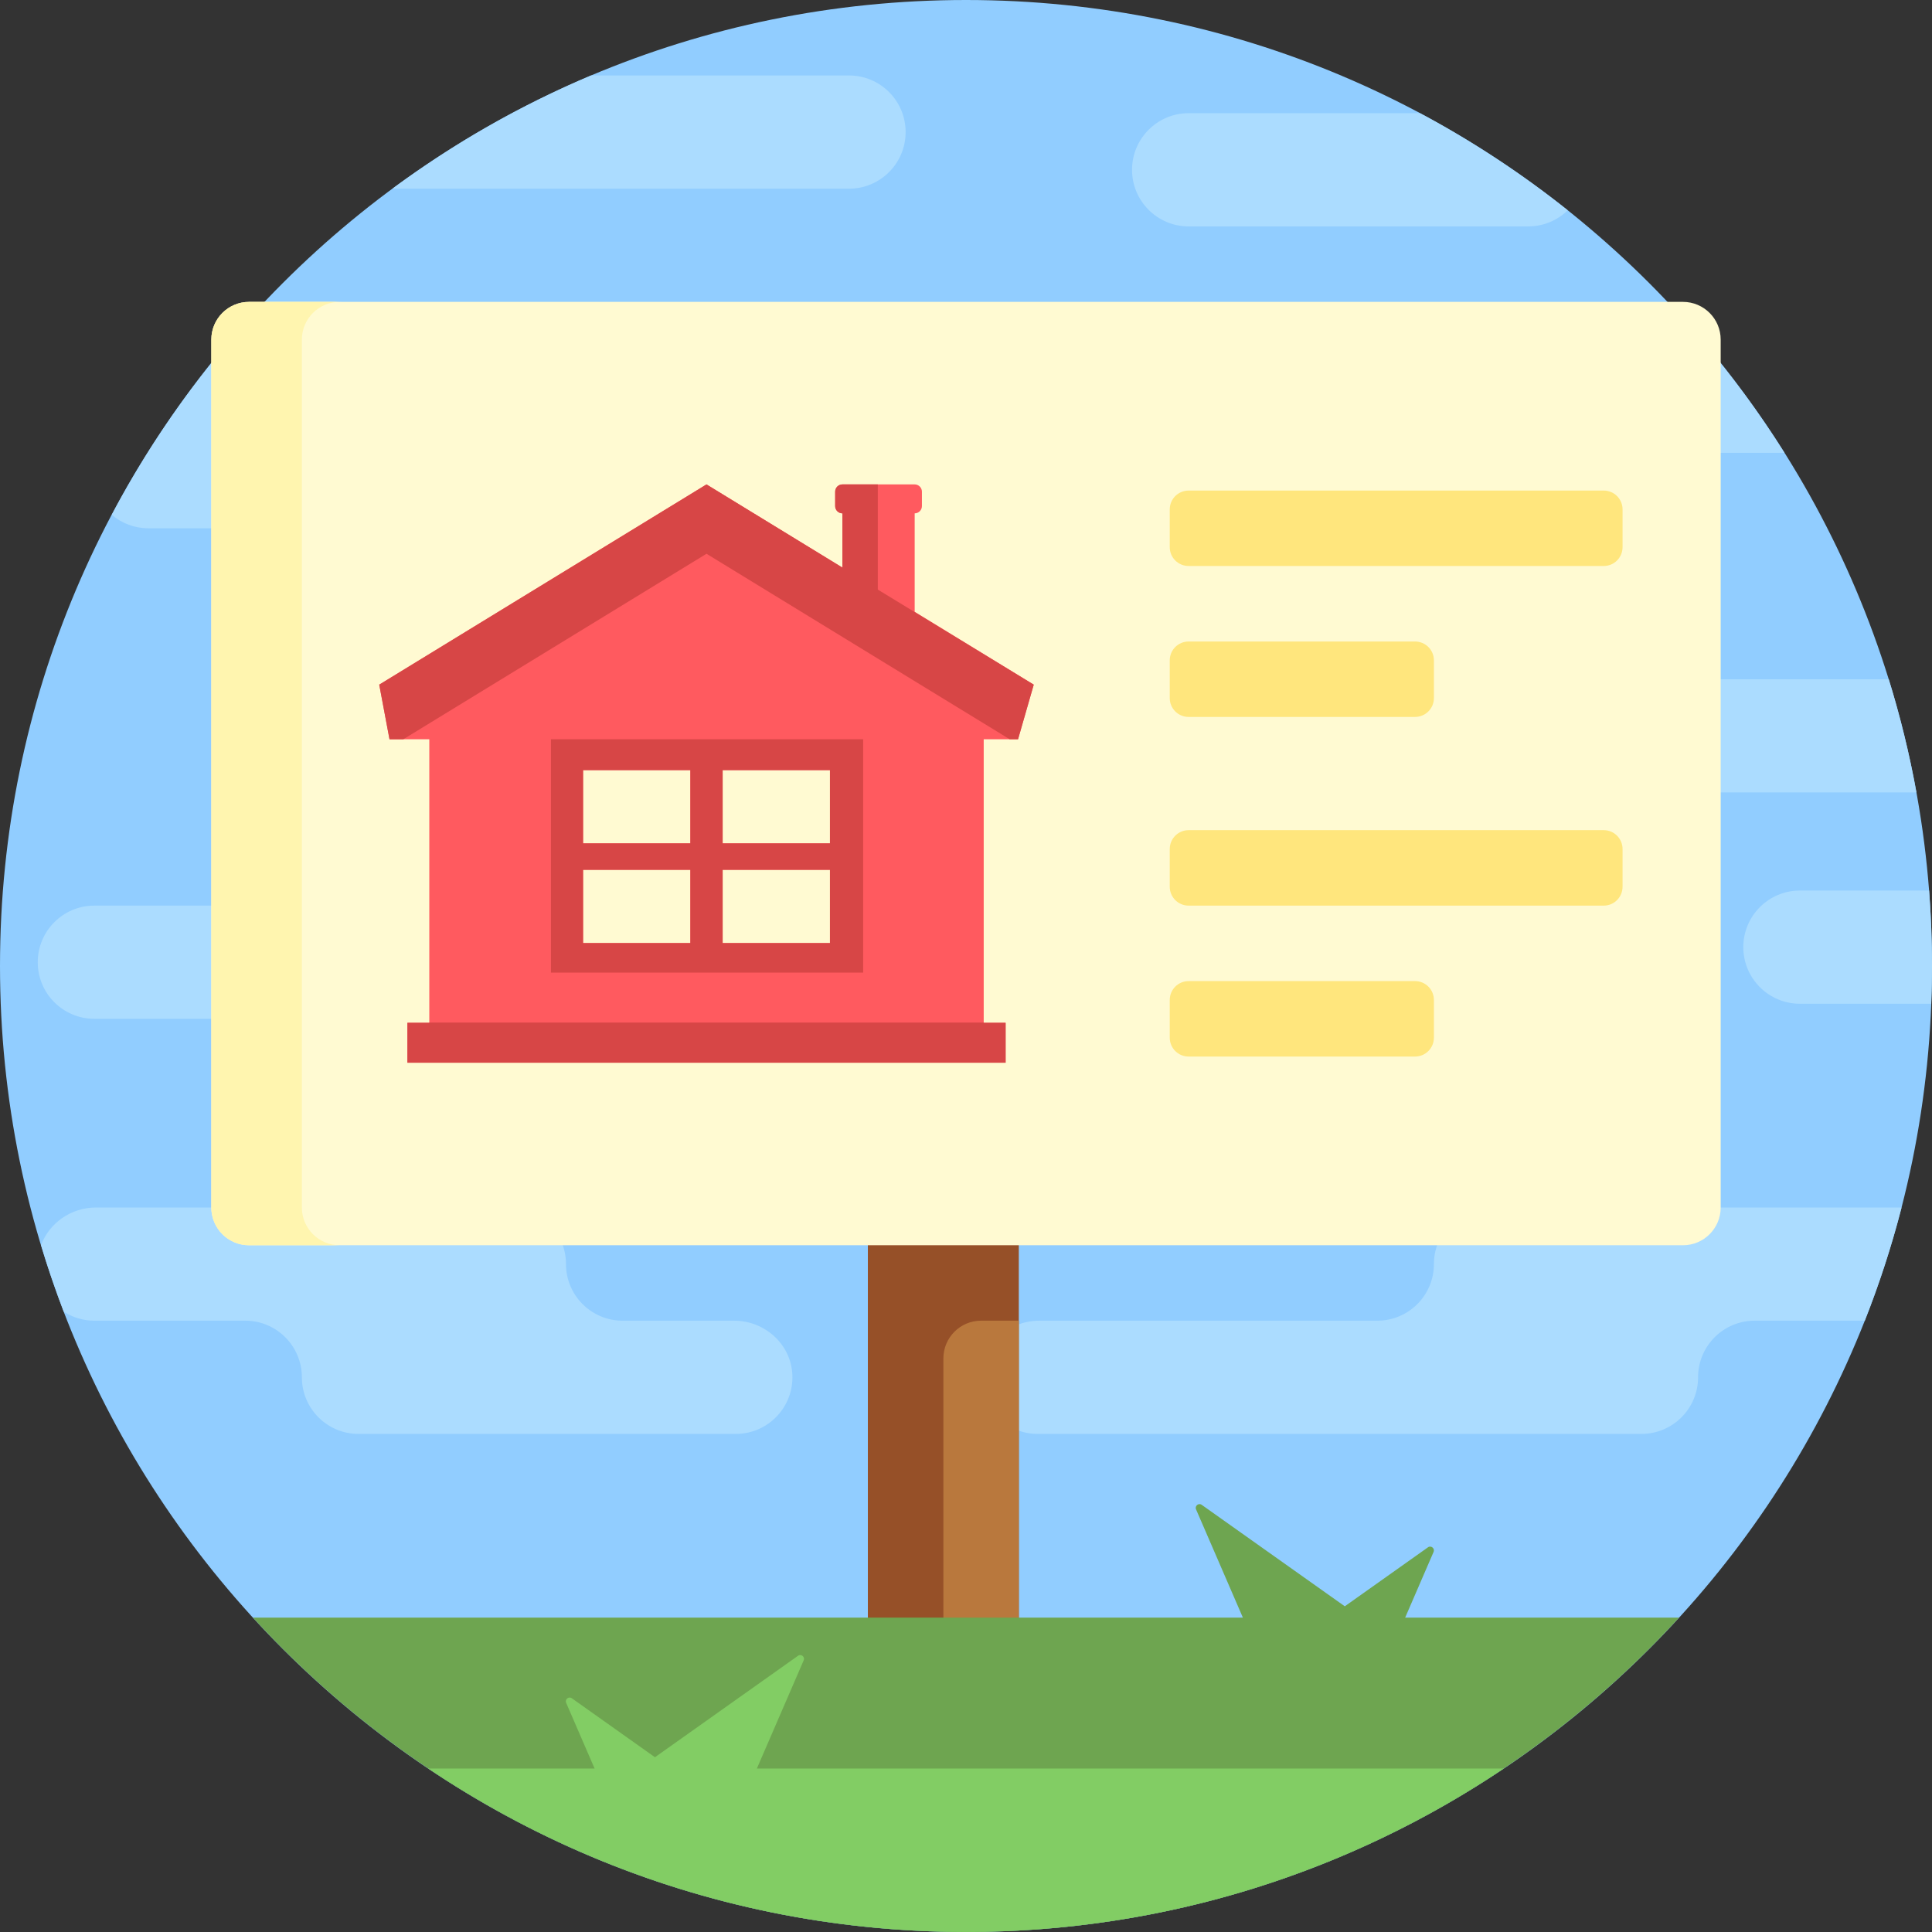<svg width="48" height="48" viewBox="0 0 48 48" fill="none" xmlns="http://www.w3.org/2000/svg">
<rect x="0" y="0" width="48" height="48" fill="#333333" stroke="none"/>
<g clip-path="url(#clip0_5139_67484)">
<path d="M48 24C48 37.255 37.255 48 24 48C10.745 48 0 37.255 0 24C0 10.745 10.745 0 24 0C37.255 0 48 10.745 48 24Z" fill="#91CDFF"/>
<path d="M37.031 30H47.244C46.996 30.962 46.69 31.901 46.33 32.812H43.594C42.817 32.812 42.188 33.442 42.188 34.219C42.188 34.995 41.558 35.625 40.781 35.625H25.781C24.982 35.625 24.339 34.958 24.377 34.151C24.412 33.394 25.064 32.812 25.821 32.812H34.219C34.995 32.812 35.625 32.183 35.625 31.406C35.625 30.63 36.255 30 37.031 30ZM18.241 32.812H15.469C14.692 32.812 14.062 32.183 14.062 31.406C14.062 30.63 13.433 30 12.656 30H2.384C1.767 30 1.221 30.386 1.02 30.937C1.188 31.496 1.377 32.047 1.584 32.588C1.803 32.729 2.063 32.812 2.344 32.812H6.094C6.87 32.812 7.5 33.442 7.5 34.219C7.5 34.995 8.13 35.625 8.906 35.625H18.281C19.081 35.625 19.724 34.958 19.686 34.151C19.65 33.394 18.999 32.812 18.241 32.812ZM47.928 22.125H44.719C43.942 22.125 43.312 22.755 43.312 23.531C43.312 24.308 43.942 24.938 44.719 24.938H47.98C47.992 24.626 48 24.314 48 24C48 23.369 47.975 22.744 47.928 22.125ZM35.625 18.281C35.625 19.058 36.255 19.688 37.031 19.688H47.613C47.439 18.729 47.209 17.79 46.925 16.875H37.031C36.255 16.875 35.625 17.505 35.625 18.281ZM2.344 25.312H15.469C16.245 25.312 16.875 24.683 16.875 23.906C16.875 23.13 16.245 22.5 15.469 22.5H2.344C1.567 22.5 0.938 23.13 0.938 23.906C0.938 24.683 1.567 25.312 2.344 25.312ZM29.531 5.625H37.969C38.35 5.625 38.696 5.472 38.95 5.225C37.807 4.314 36.579 3.506 35.28 2.812H29.531C28.755 2.812 28.125 3.442 28.125 4.219C28.125 4.995 28.755 5.625 29.531 5.625ZM34.688 9.844C34.688 10.62 35.317 11.25 36.094 11.25H44.335C43.714 10.262 43.023 9.322 42.269 8.438H36.094C35.317 8.438 34.688 9.067 34.688 9.844ZM14.936 13.125C15.735 13.125 16.378 12.458 16.34 11.651C16.305 10.894 15.653 10.312 14.896 10.312H11.186C10.409 10.312 9.78 9.683 9.78 8.906C9.78 8.13 9.15 7.5 8.373 7.5H6.573C5.08 9.076 3.8 10.854 2.776 12.79C3.021 12.998 3.338 13.125 3.686 13.125H14.936ZM21.094 1.875H14.685C12.925 2.617 11.273 3.563 9.757 4.683C9.786 4.685 9.814 4.688 9.844 4.688H21.094C21.87 4.688 22.5 4.058 22.5 3.281C22.5 2.505 21.87 1.875 21.094 1.875Z" fill="#ABDCFF"/>
<path d="M25.312 43.125H21.562V17.812H25.312V43.125Z" fill="#965028"/>
<path d="M23.438 43.125V33.75C23.438 33.232 23.857 32.812 24.375 32.812H25.312V43.125H23.438Z" fill="#B9783D"/>
<path d="M41.716 40.189C37.328 44.988 31.016 47.999 24 47.999C16.984 47.999 10.672 44.988 6.284 40.189H30.879L29.716 37.501C29.678 37.414 29.779 37.332 29.856 37.387L33.411 39.908L35.477 38.443C35.554 38.388 35.654 38.47 35.617 38.557L34.911 40.189H41.716Z" fill="#6EA550"/>
<path d="M10.64 43.939H14.773L14.066 42.307C14.029 42.22 14.129 42.138 14.207 42.193L16.272 43.658L19.827 41.137C19.904 41.082 20.005 41.164 19.967 41.251L18.804 43.939H37.36C33.541 46.503 28.945 47.999 24 47.999C19.055 47.999 14.459 46.503 10.64 43.939Z" fill="#82CD64"/>
<path d="M41.812 30.938H6.188C5.67 30.938 5.25 30.518 5.25 30V8.438C5.25 7.92 5.67 7.5 6.188 7.5H41.812C42.33 7.5 42.75 7.92 42.75 8.438V30C42.75 30.518 42.33 30.938 41.812 30.938Z" fill="#FFFAD2"/>
<path d="M8.438 30.938H6.188C5.67 30.938 5.25 30.518 5.25 30V8.438C5.25 7.92 5.67 7.5 6.188 7.5H8.438C7.92 7.5 7.5 7.92 7.5 8.438V30C7.5 30.518 7.92 30.938 8.438 30.938Z" fill="#FFF5AF"/>
<path d="M40.312 12.656V13.594C40.312 13.853 40.103 14.062 39.844 14.062H29.531C29.272 14.062 29.062 13.853 29.062 13.594V12.656C29.062 12.397 29.272 12.188 29.531 12.188H39.844C40.103 12.188 40.312 12.397 40.312 12.656ZM29.531 17.812H35.156C35.415 17.812 35.625 17.603 35.625 17.344V16.406C35.625 16.147 35.415 15.938 35.156 15.938H29.531C29.272 15.938 29.062 16.147 29.062 16.406V17.344C29.062 17.603 29.272 17.812 29.531 17.812ZM39.844 20.625H29.531C29.272 20.625 29.062 20.835 29.062 21.094V22.031C29.062 22.29 29.272 22.5 29.531 22.5H39.844C40.103 22.5 40.312 22.29 40.312 22.031V21.094C40.312 20.835 40.103 20.625 39.844 20.625ZM35.156 24.375H29.531C29.272 24.375 29.062 24.585 29.062 24.844V25.781C29.062 26.04 29.272 26.25 29.531 26.25H35.156C35.415 26.25 35.625 26.04 35.625 25.781V24.844C35.625 24.585 35.415 24.375 35.156 24.375Z" fill="#FFE67D"/>
<path d="M24.44 18.367H25.293L25.683 17.01L22.725 15.2V12.754C22.824 12.754 22.905 12.673 22.905 12.574V12.215C22.905 12.116 22.824 12.035 22.725 12.035H20.929C20.83 12.035 20.75 12.116 20.75 12.215V12.574C20.75 12.673 20.83 12.754 20.929 12.754V14.101L17.553 12.035L9.422 17.01L9.677 18.367H10.666V25.412H10.122V26.402H10.666H24.44H24.984V25.412H24.44V18.367ZM17.152 23.43H14.486V21.61H17.152V23.43ZM17.152 20.953H14.486V19.133H17.152V20.953ZM20.62 23.43H17.954V21.61H20.62V23.43ZM20.62 20.953H17.954V19.133H20.62V20.953Z" fill="#FF5A5F"/>
<path d="M24.44 25.411H24.984V26.402H24.44H10.666H10.122V25.411H10.666V25.406H24.44V25.411ZM21.809 14.648V12.035H20.929C20.83 12.035 20.749 12.116 20.749 12.215V12.574C20.749 12.673 20.83 12.754 20.929 12.754V14.101L17.553 12.035L9.422 17.01L9.677 18.367H10.02L17.553 13.758L20.929 15.824L22.725 16.923L25.086 18.367H25.293L25.683 17.01L21.809 14.648ZM21.445 18.367V24.164H13.688V18.367H21.445ZM17.152 21.61H14.486V23.43H17.152V21.61ZM17.152 19.133H14.486V20.953H17.152V19.133ZM20.62 21.61H17.954V23.43H20.62V21.61ZM20.62 19.133H17.954V20.953H20.62V19.133Z" fill="#D74646"/>
</g>
<defs>
<clipPath id="clip0_5139_67484">
<rect width="48" height="48" fill="white"/>
</clipPath>
</defs>
</svg>
